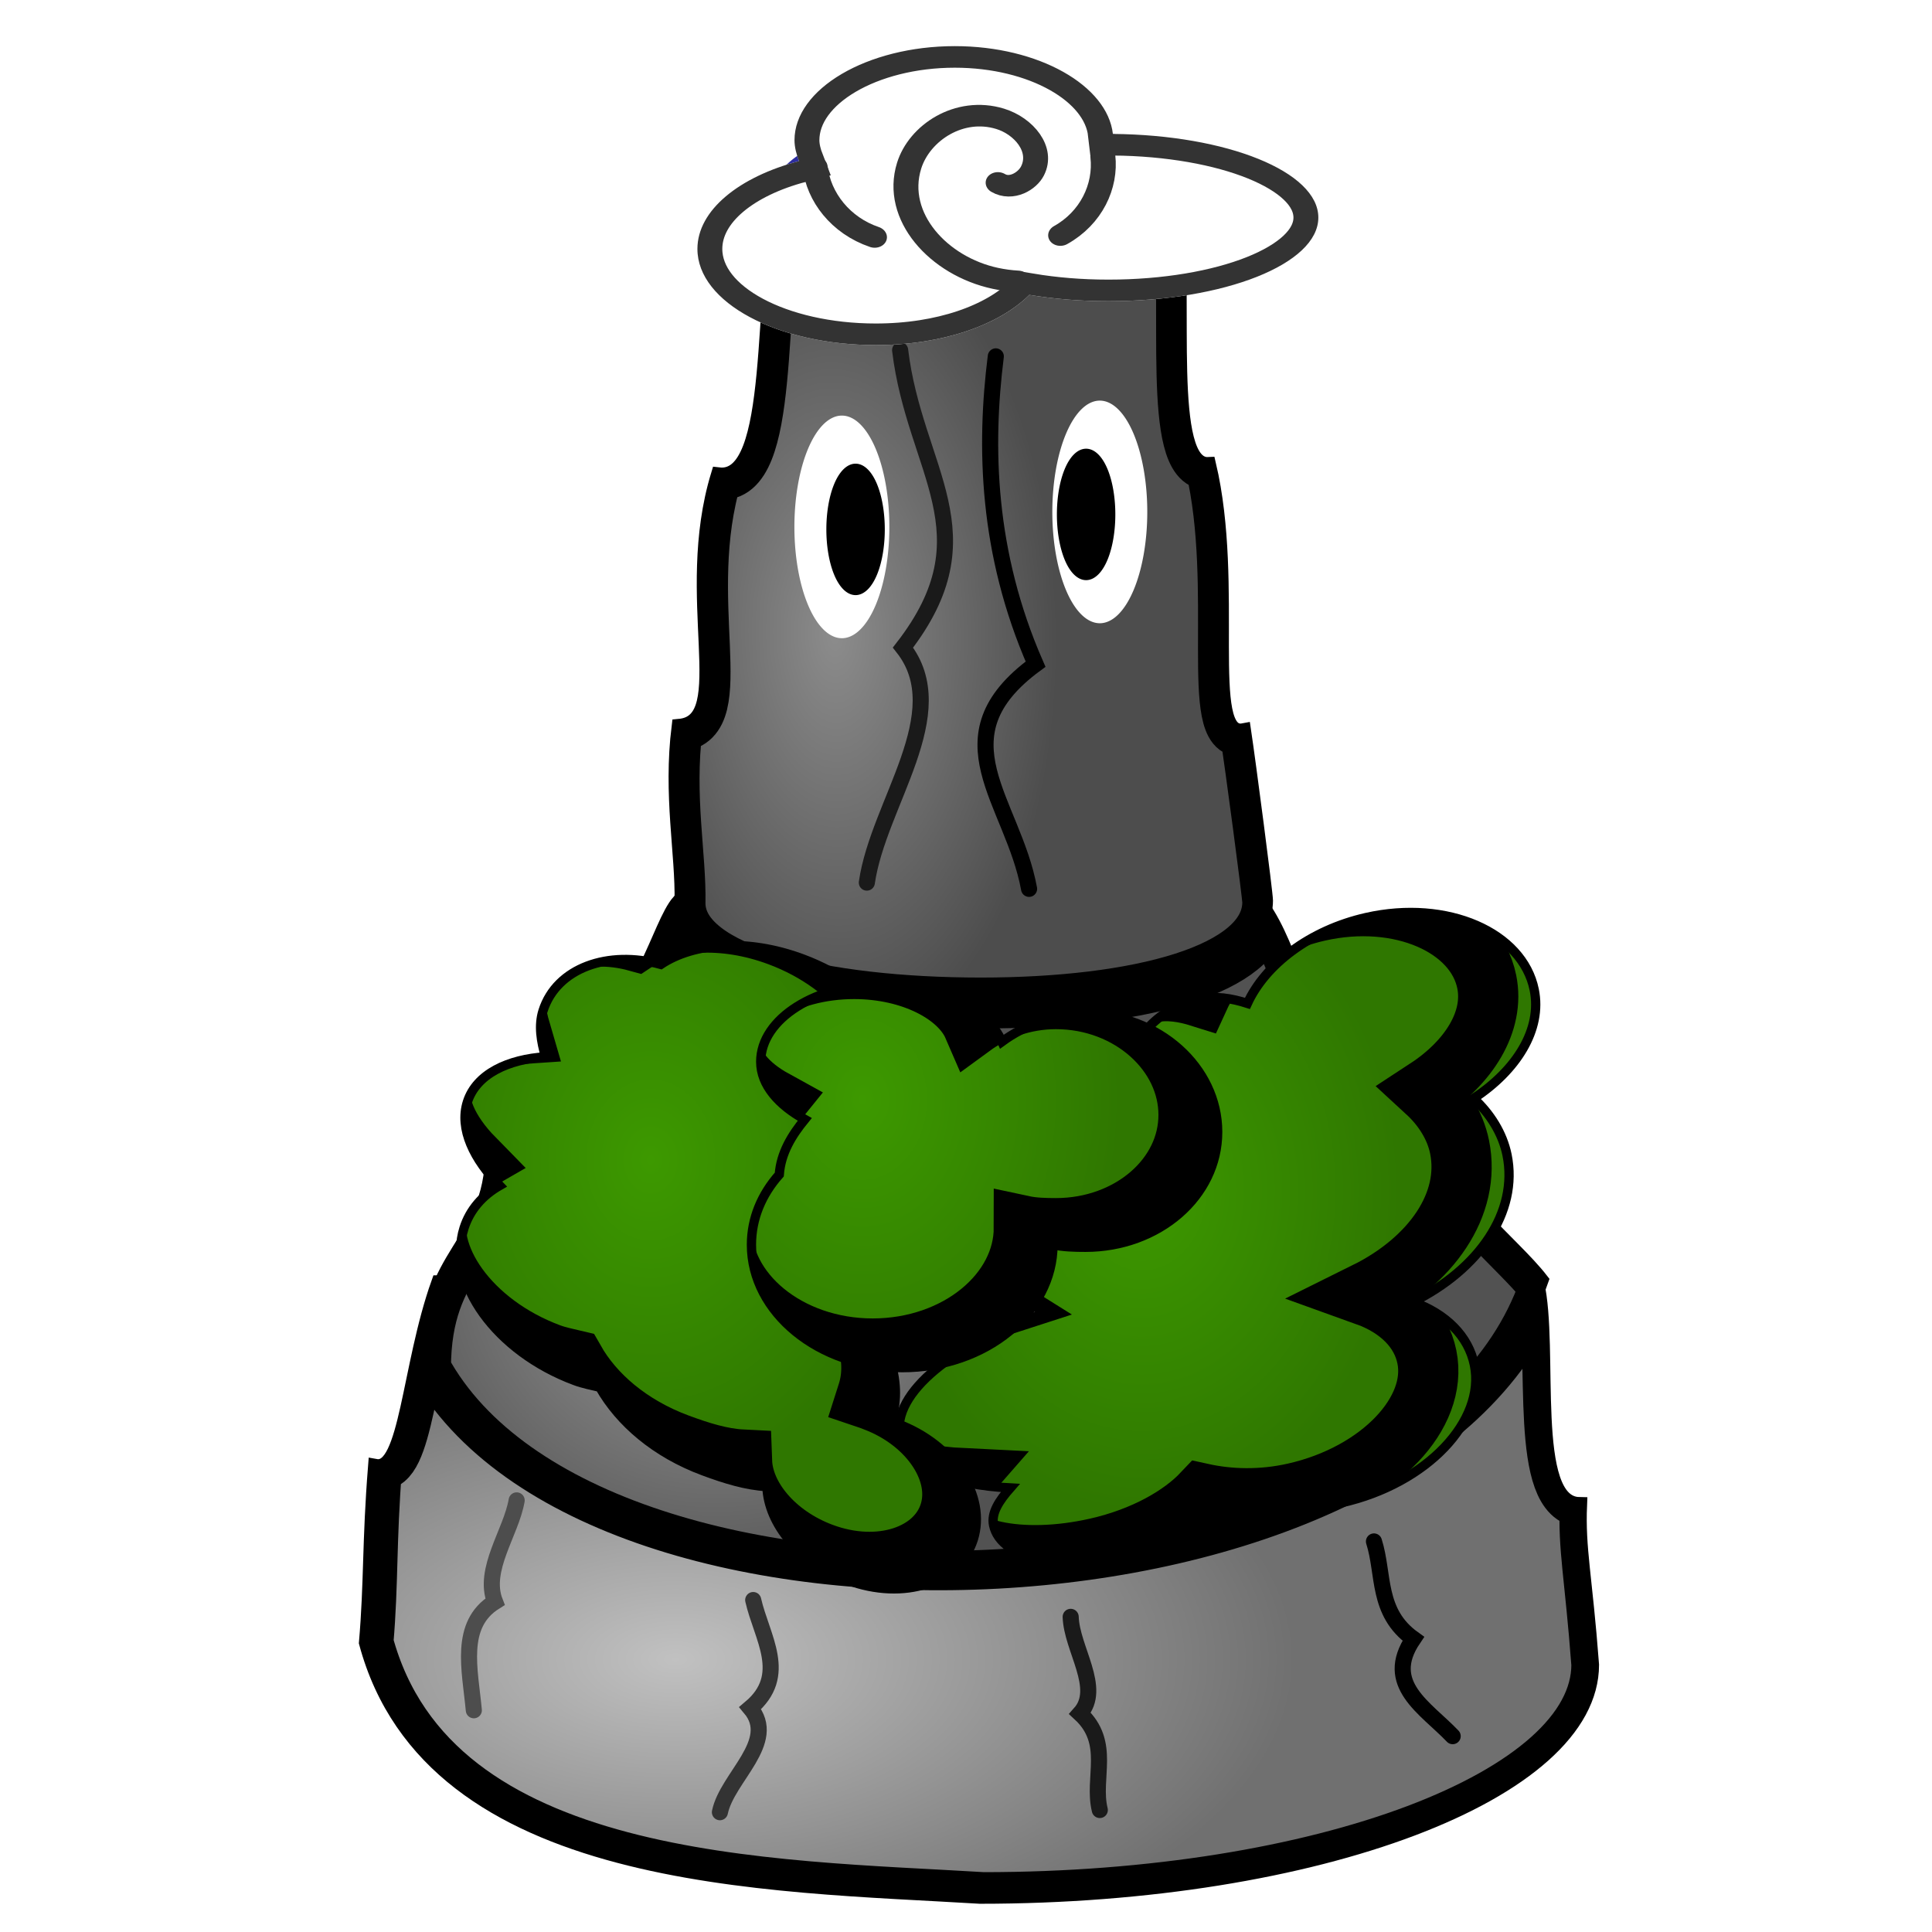 <?xml version="1.0" encoding="UTF-8" standalone="no"?>
<!-- Created with Inkscape (http://www.inkscape.org/) -->
<svg
   xmlns:dc="http://purl.org/dc/elements/1.1/"
   xmlns:cc="http://creativecommons.org/ns#"
   xmlns:rdf="http://www.w3.org/1999/02/22-rdf-syntax-ns#"
   xmlns:svg="http://www.w3.org/2000/svg"
   xmlns="http://www.w3.org/2000/svg"
   xmlns:xlink="http://www.w3.org/1999/xlink"
   xmlns:sodipodi="http://sodipodi.sourceforge.net/DTD/sodipodi-0.dtd"
   xmlns:inkscape="http://www.inkscape.org/namespaces/inkscape"
   width="256"
   height="256"
   id="svg2"
   sodipodi:version="0.32"
   inkscape:version="0.46"
   version="1.0"
   sodipodi:docbase="C:\Dokumente und Einstellungen\Frosty\Eigene Dateien\inkscape\smc"
   sodipodi:docname="mountain.svg"
   inkscape:output_extension="org.inkscape.output.svg.inkscape"
   inkscape:export-filename="C:\Dokumente und Einstellungen\Frosty\Desktop\SMC\Drafts\Game\Frostbringer\overworld\gras\mountain.png"
   inkscape:export-xdpi="90"
   inkscape:export-ydpi="90">
  <defs
     id="defs4">
    <inkscape:perspective
       sodipodi:type="inkscape:persp3d"
       inkscape:vp_x="0 : 32 : 1"
       inkscape:vp_y="0 : 1000 : 0"
       inkscape:vp_z="64 : 32 : 1"
       inkscape:persp3d-origin="32 : 21.333333 : 1"
       id="perspective112" />
    <linearGradient
       id="linearGradient16913">
      <stop
         style="stop-color:#c1c1c1;stop-opacity:1;"
         offset="0"
         id="stop16915" />
      <stop
         style="stop-color:#707070;stop-opacity:1;"
         offset="1"
         id="stop16917" />
    </linearGradient>
    <linearGradient
       id="linearGradient16905">
      <stop
         style="stop-color:#9f9f9f;stop-opacity:1;"
         offset="0"
         id="stop16907" />
      <stop
         style="stop-color:#525252;stop-opacity:1;"
         offset="1"
         id="stop16909" />
    </linearGradient>
    <linearGradient
       id="linearGradient16897">
      <stop
         style="stop-color:#8c8c8c;stop-opacity:1;"
         offset="0"
         id="stop16899" />
      <stop
         style="stop-color:#4d4d4d;stop-opacity:1;"
         offset="1"
         id="stop16901" />
    </linearGradient>
    <linearGradient
       id="linearGradient7101">
      <stop
         id="stop7103"
         offset="0"
         style="stop-color:#3d9900;stop-opacity:1;" />
      <stop
         id="stop7105"
         offset="1"
         style="stop-color:#2f7700;stop-opacity:1;" />
    </linearGradient>
    <linearGradient
       id="linearGradient14556">
      <stop
         style="stop-color:#909090;stop-opacity:1;"
         offset="0"
         id="stop14558" />
      <stop
         style="stop-color:#252525;stop-opacity:1;"
         offset="1"
         id="stop14560" />
    </linearGradient>
    <linearGradient
       id="linearGradient14548">
      <stop
         style="stop-color:#a2a2a2;stop-opacity:1;"
         offset="0"
         id="stop14550" />
      <stop
         style="stop-color:#424242;stop-opacity:1;"
         offset="1"
         id="stop14552" />
    </linearGradient>
    <linearGradient
       id="linearGradient13563">
      <stop
         style="stop-color:#585858;stop-opacity:1;"
         offset="0"
         id="stop13565" />
      <stop
         style="stop-color:#181818;stop-opacity:1;"
         offset="1"
         id="stop13567" />
    </linearGradient>
    <filter
       inkscape:collect="always"
       x="-0.17"
       width="1.341"
       y="-0.211"
       height="1.422"
       id="filter10504">
      <feGaussianBlur
         inkscape:collect="always"
         stdDeviation="0.552"
         id="feGaussianBlur10506" />
    </filter>
    <clipPath
       clipPathUnits="userSpaceOnUse"
       id="clipPath10508">
      <path
         style="opacity:1;fill:#008000;fill-opacity:1;fill-rule:evenodd;stroke:#000000;stroke-width:0.25;stroke-linecap:butt;stroke-linejoin:miter;marker:none;marker-start:none;marker-mid:none;marker-end:none;stroke-miterlimit:4;stroke-dasharray:none;stroke-dashoffset:3.2;stroke-opacity:1;visibility:visible;display:inline;overflow:visible;enable-background:accumulate"
         d="M 4.847,7.565 C 3.937,7.565 3.19,7.998 3.19,8.534 C 3.19,8.826 3.436,9.075 3.784,9.252 C 3.611,9.449 3.462,9.669 3.44,9.94 C 3.203,10.188 3.065,10.487 3.065,10.815 C 3.065,11.654 3.973,12.346 5.097,12.346 C 6.221,12.346 7.128,11.654 7.128,10.815 C 7.264,10.842 7.419,10.846 7.565,10.846 C 8.547,10.846 9.347,10.212 9.347,9.409 C 9.347,8.606 8.547,7.94 7.565,7.94 C 7.136,7.94 6.748,8.076 6.44,8.284 C 6.248,7.873 5.605,7.565 4.847,7.565 z"
         id="path10510" />
    </clipPath>
    <filter
       inkscape:collect="always"
       x="-0.131"
       width="1.262"
       y="-0.148"
       height="1.295"
       id="filter11557">
      <feGaussianBlur
         inkscape:collect="always"
         stdDeviation="0.531"
         id="feGaussianBlur11559" />
    </filter>
    <clipPath
       clipPathUnits="userSpaceOnUse"
       id="clipPath11561">
      <path
         style="opacity:1;fill:#008000;fill-opacity:1;fill-rule:evenodd;stroke:#000000;stroke-width:0.25;stroke-linecap:butt;stroke-linejoin:miter;marker:none;marker-start:none;marker-mid:none;marker-end:none;stroke-miterlimit:4;stroke-dasharray:none;stroke-dashoffset:3.2;stroke-opacity:1;visibility:visible;display:inline;overflow:visible;enable-background:accumulate"
         d="M 0.548,19.646 C -0.236,19.646 -0.904,19.931 -1.233,20.333 C -1.962,20.392 -2.546,20.829 -2.546,21.396 C -2.546,21.59 -2.445,21.768 -2.327,21.927 C -2.79,22.118 -3.14,22.43 -3.14,22.802 C -3.14,23.157 -2.819,23.452 -2.39,23.646 C -2.57,23.838 -2.671,24.061 -2.671,24.302 C -2.671,25.016 -1.764,25.614 -0.64,25.614 C -0.521,25.614 -0.409,25.596 -0.296,25.583 C 0.101,25.91 0.683,26.114 1.36,26.114 C 1.67,26.114 1.969,26.099 2.235,26.021 C 2.405,26.458 2.972,26.771 3.642,26.771 C 4.444,26.771 5.079,26.31 5.079,25.739 C 5.079,25.168 4.444,24.708 3.642,24.708 C 3.609,24.708 3.58,24.707 3.548,24.708 C 3.548,24.698 3.548,24.687 3.548,24.677 C 3.548,24.175 3.155,23.72 2.579,23.458 C 2.894,23.185 3.079,22.819 3.079,22.427 C 3.079,21.978 2.823,21.585 2.423,21.302 C 2.499,21.172 2.548,21.042 2.548,20.896 C 2.548,20.218 1.654,19.646 0.548,19.646 z"
         id="path11563" />
    </clipPath>
    <filter
       inkscape:collect="always"
       x="-0.134"
       width="1.268"
       y="-0.167"
       height="1.334"
       id="filter12570">
      <feGaussianBlur
         inkscape:collect="always"
         stdDeviation="0.604"
         id="feGaussianBlur12572" />
    </filter>
    <clipPath
       clipPathUnits="userSpaceOnUse"
       id="clipPath12574">
      <path
         style="opacity:1;fill:#008000;fill-opacity:1;fill-rule:evenodd;stroke:#000000;stroke-width:0.25;stroke-linecap:butt;stroke-linejoin:miter;marker:none;marker-start:none;marker-mid:none;marker-end:none;stroke-miterlimit:4;stroke-dasharray:none;stroke-dashoffset:3.2;stroke-opacity:1;visibility:visible;display:inline;overflow:visible;enable-background:accumulate"
         d="M 36.627,27.501 C 35.868,27.501 35.206,27.797 34.877,28.22 C 34.693,28.118 34.482,28.032 34.252,28.032 C 33.743,28.032 33.313,28.314 33.127,28.72 C 32.994,28.69 32.863,28.657 32.721,28.657 C 31.757,28.657 30.971,29.39 30.971,30.282 C 30.971,30.729 31.155,31.146 31.471,31.439 C 30.234,31.544 29.283,31.986 29.283,32.532 C 29.283,32.935 29.805,33.269 30.564,33.47 C 30.388,33.594 30.252,33.72 30.252,33.876 C 30.252,34.322 31.079,34.689 32.096,34.689 C 32.731,34.689 33.264,34.529 33.596,34.314 C 33.933,34.464 34.338,34.564 34.783,34.564 C 35.925,34.564 36.846,33.965 36.846,33.251 C 36.846,32.884 36.615,32.549 36.221,32.314 C 37.151,32.098 37.814,31.513 37.814,30.782 C 37.814,30.505 37.704,30.231 37.533,30.001 C 38.155,29.778 38.596,29.352 38.596,28.845 C 38.596,28.113 37.715,27.501 36.627,27.501 z"
         id="path12576" />
    </clipPath>
    <clipPath
       clipPathUnits="userSpaceOnUse"
       id="clipPath4290">
      <path
         style="opacity:1;fill:#008000;fill-opacity:1;fill-rule:evenodd;stroke:#000000;stroke-width:0.25;stroke-linecap:butt;stroke-linejoin:miter;marker:none;marker-start:none;marker-mid:none;marker-end:none;stroke-miterlimit:4;stroke-dasharray:none;stroke-dashoffset:3.2;stroke-opacity:1;visibility:visible;display:inline;overflow:visible;enable-background:accumulate"
         d="M 1.27,11.535 C 0.056,11.535 -0.949,12.174 -0.949,12.942 C -0.949,13.047 -0.922,13.155 -0.887,13.254 C -1.714,13.488 -2.293,13.988 -2.293,14.567 C -2.293,15.369 -1.18,16.004 0.176,16.004 C 1.103,16.004 1.883,15.703 2.301,15.254 C 2.641,15.314 3.005,15.348 3.395,15.348 C 5,15.348 6.301,14.794 6.301,14.098 C 6.301,13.411 5.034,12.862 3.457,12.848 C 3.381,12.124 2.433,11.535 1.27,11.535 z"
         id="path4292" />
    </clipPath>
    <filter
       inkscape:collect="always"
       id="filter9094">
      <feGaussianBlur
         inkscape:collect="always"
         stdDeviation="0.781"
         id="feGaussianBlur9096" />
    </filter>
    <clipPath
       clipPathUnits="userSpaceOnUse"
       id="clipPath9098">
      <path
         style="opacity:1;fill:#999999;fill-opacity:1;fill-rule:evenodd;stroke:#2f2f2f;stroke-width:0.5;stroke-linecap:butt;stroke-linejoin:miter;marker:none;marker-start:none;marker-mid:none;marker-end:none;stroke-miterlimit:4;stroke-dasharray:none;stroke-dashoffset:3.2;stroke-opacity:1;visibility:visible;display:inline;overflow:visible;enable-background:accumulate"
         d="M 9.781,75.24 C 8.819,77.93 8.773,81.394 7.75,81.209 C 7.555,83.649 7.635,84.956 7.468,86.896 C 9.573,94.724 20.482,94.666 27.312,95.084 C 38.237,95.084 47.093,91.74 47.093,87.615 C 46.875,84.724 46.657,83.87 46.718,82.427 C 45.067,82.399 45.749,77.671 45.343,75.459 C 41.045,86.505 14.693,87.5 9.406,77.802 C 9.407,76.661 9.616,75.885 9.906,75.24 L 9.781,75.24 z"
         id="path9100" />
    </clipPath>
    <filter
       inkscape:collect="always"
       id="filter12024">
      <feGaussianBlur
         inkscape:collect="always"
         stdDeviation="0.6"
         id="feGaussianBlur12026" />
    </filter>
    <clipPath
       clipPathUnits="userSpaceOnUse"
       id="clipPath12028">
      <path
         style="opacity:1;fill:#4d4d4d;fill-opacity:1;fill-rule:evenodd;stroke:#000000;stroke-width:0.5;stroke-linecap:butt;stroke-linejoin:miter;marker:none;marker-start:none;marker-mid:none;marker-end:none;stroke-miterlimit:4;stroke-dasharray:none;stroke-dashoffset:3.2;stroke-opacity:1;visibility:visible;display:inline;overflow:visible;enable-background:accumulate"
         d="M 10.598,77.844 C 9.981,81.281 10.497,87.007 8.629,86.781 C 7.423,90.742 9.204,94.77 7.348,94.938 C 7.07,97.163 7.474,99.038 7.442,100.594 C 7.442,102.694 12.007,103.75 17.098,103.75 C 22.189,103.75 26.317,102.663 26.317,100.562 C 26.317,100.326 25.746,96.08 25.598,95.094 C 24.268,95.345 25.397,90.382 24.473,86.469 C 23.05,86.538 23.767,81.097 23.41,78.406 L 23.254,78.406 C 22.469,79.371 19.994,80.062 17.067,80.062 C 13.601,80.062 10.744,79.081 10.598,77.844 z"
         id="path12030" />
    </clipPath>
    <filter
       inkscape:collect="always"
       id="filter13977">
      <feGaussianBlur
         inkscape:collect="always"
         stdDeviation="0.757"
         id="feGaussianBlur13979" />
    </filter>
    <clipPath
       clipPathUnits="userSpaceOnUse"
       id="clipPath15924">
      <path
         style="opacity:1;fill:none;fill-opacity:1;fill-rule:evenodd;stroke:#3c3c3c;stroke-width:0.5;stroke-linecap:butt;stroke-linejoin:miter;marker:none;marker-start:none;marker-mid:none;marker-end:none;stroke-miterlimit:4;stroke-dasharray:none;stroke-dashoffset:3.2;stroke-opacity:1;visibility:visible;display:inline;overflow:visible;enable-background:accumulate"
         d="M 15.438,82.214 C 14.787,82.939 14.185,85.901 12.656,85.995 C 12.55,87.836 10.417,90.227 9.406,90.339 C 9.345,93.375 7.252,93.498 7.25,97.089 C 12.583,106.87 39.366,105.782 43.313,94.464 C 42.388,93.271 40.246,91.7 40.032,90.089 C 38.815,90.086 36.774,87.48 36.657,86.12 C 35.62,86.188 35.33,83.941 34.375,82.495 C 33.977,84.385 30.045,85.339 25.219,85.339 C 20.128,85.339 15.531,84.315 15.531,82.214 L 15.438,82.214 z"
         id="path15926" />
    </clipPath>
    <radialGradient
       inkscape:collect="always"
       xlink:href="#linearGradient16897"
       id="radialGradient16903"
       cx="26.92"
       cy="21.692"
       fx="26.92"
       fy="21.692"
       r="9.781"
       gradientTransform="matrix(3.012,-5.4116336e-2,0.1,5.586,27.388,-35.684)"
       gradientUnits="userSpaceOnUse" />
    <radialGradient
       inkscape:collect="always"
       xlink:href="#linearGradient16905"
       id="radialGradient16911"
       cx="23.071"
       cy="43.191"
       fx="23.071"
       fy="43.191"
       r="18.282"
       gradientTransform="matrix(2.675,-2.8953114e-2,2.6704758e-2,2.467,32.007,61.926)"
       gradientUnits="userSpaceOnUse" />
    <radialGradient
       inkscape:collect="always"
       xlink:href="#linearGradient16913"
       id="radialGradient16919"
       cx="21.755"
       cy="57.58"
       fx="21.755"
       fy="57.58"
       r="20.069"
       gradientTransform="matrix(4.094,0,0,2.141,0.429,96.589)"
       gradientUnits="userSpaceOnUse" />
    <filter
       inkscape:collect="always"
       x="-0.605"
       width="2.21"
       y="-0.472"
       height="1.944"
       id="filter18895">
      <feGaussianBlur
         inkscape:collect="always"
         stdDeviation="1.586"
         id="feGaussianBlur18897" />
    </filter>
    <filter
       inkscape:collect="always"
       x="-0.749"
       width="2.498"
       y="-0.431"
       height="1.863"
       id="filter18899">
      <feGaussianBlur
         inkscape:collect="always"
         stdDeviation="1.586"
         id="feGaussianBlur18901" />
    </filter>
    <filter
       inkscape:collect="always"
       x="-0.332"
       width="1.664"
       y="-0.234"
       height="1.468"
       id="filter18903">
      <feGaussianBlur
         inkscape:collect="always"
         stdDeviation="1.277"
         id="feGaussianBlur18905" />
    </filter>
    <filter
       inkscape:collect="always"
       x="-0.076"
       width="1.153"
       y="-0.129"
       height="1.258"
       id="filter18907">
      <feGaussianBlur
         inkscape:collect="always"
         stdDeviation="0.597"
         id="feGaussianBlur18909" />
    </filter>
    <clipPath
       clipPathUnits="userSpaceOnUse"
       id="clipPath21818">
      <path
         style="opacity:1;fill:none;fill-opacity:1;fill-rule:evenodd;stroke:#0000ff;stroke-width:0.25;stroke-linecap:butt;stroke-linejoin:miter;marker:none;marker-start:none;marker-mid:none;marker-end:none;stroke-miterlimit:4;stroke-dasharray:none;stroke-dashoffset:3.2;stroke-opacity:1;visibility:visible;display:inline;overflow:visible;enable-background:accumulate"
         d="M 11.294,-0.27 C 5.682,2.872 2.751,8.712 4.817,12.598 C 5.101,13.132 5.518,13.61 5.947,14.019 C 2.75,17.347 1.417,21.376 2.976,24.308 C 5.137,28.375 11.993,28.707 18.266,25.196 C 22.554,22.795 25.352,19.253 26.077,15.894 C 27.812,15.32 29.585,14.547 31.389,13.537 C 38.817,9.378 43.341,3.204 41.467,-0.32 C 39.619,-3.798 32.28,-3.297 24.947,0.713 C 22.646,-2.753 16.676,-3.283 11.294,-0.27 z"
         id="path21820" />
    </clipPath>
    <clipPath
       clipPathUnits="userSpaceOnUse"
       id="clipPath21822">
      <path
         style="opacity:1;fill:none;fill-opacity:1;fill-rule:evenodd;stroke:#0000ff;stroke-width:0.25;stroke-linecap:butt;stroke-linejoin:miter;marker:none;marker-start:none;marker-mid:none;marker-end:none;stroke-miterlimit:4;stroke-dasharray:none;stroke-dashoffset:3.2;stroke-opacity:1;visibility:visible;display:inline;overflow:visible;enable-background:accumulate"
         d="M 9.554,-0.511 C 14.453,-4.725 20.823,-5.392 23.595,-2.001 C 23.977,-1.535 24.258,-0.962 24.472,-0.403 C 28.66,-2.242 32.802,-2.044 34.894,0.514 C 37.796,4.063 35.595,10.733 30.119,15.443 C 26.376,18.663 22.14,20.041 18.827,19.508 C 17.673,20.956 16.324,22.367 14.749,23.722 C 8.264,29.299 1.01,31.366 -1.505,28.291 C -3.986,25.255 -0.852,18.429 5.462,12.888 C 3.157,9.425 4.855,3.53 9.554,-0.511 z"
         id="path21824" />
    </clipPath>
    <clipPath
       clipPathUnits="userSpaceOnUse"
       id="clipPath21826">
      <path
         style="opacity:1;fill:none;fill-opacity:1;fill-rule:evenodd;stroke:#0000ff;stroke-width:0.25;stroke-linecap:butt;stroke-linejoin:miter;marker:none;marker-start:none;marker-mid:none;marker-end:none;stroke-miterlimit:4;stroke-dasharray:none;stroke-dashoffset:3.2;stroke-opacity:1;visibility:visible;display:inline;overflow:visible;enable-background:accumulate"
         d="M 22.884,8.755 C 25.478,13.268 25.117,18.529 22.101,20.355 C 21.686,20.606 21.202,20.762 20.738,20.866 C 21.588,24.501 20.862,27.842 18.586,29.22 C 15.43,31.131 10.555,28.503 7.655,23.46 C 5.672,20.012 5.187,16.396 6.059,13.771 C 5.094,12.651 4.185,11.377 3.351,9.927 C -0.084,3.954 -0.686,-2.201 2.049,-3.858 C 4.749,-5.492 9.616,-2.086 13.045,3.744 C 16.053,2.306 20.395,4.429 22.884,8.755 z"
         id="path21828" />
    </clipPath>
    <clipPath
       clipPathUnits="userSpaceOnUse"
       id="clipPath21830">
      <path
         style="opacity:1;fill:none;fill-opacity:1;fill-rule:evenodd;stroke:#0000ff;stroke-width:0.25;stroke-linecap:butt;stroke-linejoin:miter;marker:none;marker-start:none;marker-mid:none;marker-end:none;stroke-miterlimit:4;stroke-dasharray:none;stroke-dashoffset:3.2;stroke-opacity:1;visibility:visible;display:inline;overflow:visible;enable-background:accumulate"
         d="M 14.906,93.659 C 12.469,93.659 10.449,95.031 10.449,96.677 C 10.449,96.904 10.504,97.136 10.575,97.348 C 8.913,97.851 7.75,98.923 7.75,100.165 C 7.75,101.888 9.985,103.25 12.709,103.25 C 14.571,103.25 16.138,102.604 16.978,101.64 C 17.661,101.77 18.392,101.842 19.175,101.842 C 22.401,101.842 25.013,100.652 25.013,99.159 C 25.013,97.685 22.468,96.507 19.301,96.476 C 19.147,94.924 17.243,93.659 14.906,93.659 z"
         id="path21832" />
    </clipPath>
    <radialGradient
       inkscape:collect="always"
       xlink:href="#linearGradient7101"
       id="radialGradient2268"
       gradientUnits="userSpaceOnUse"
       gradientTransform="matrix(1,0,0,1.154,36.978,-5.979)"
       cx="-16.926"
       cy="39.455"
       fx="-16.926"
       fy="39.455"
       r="8.347" />
    <radialGradient
       inkscape:collect="always"
       xlink:href="#linearGradient7101"
       id="radialGradient3250"
       gradientUnits="userSpaceOnUse"
       gradientTransform="matrix(1,0,0,1.154,36.978,-5.979)"
       cx="-1.023"
       cy="40.239"
       fx="-1.023"
       fy="40.239"
       r="8.347" />
    <radialGradient
       inkscape:collect="always"
       xlink:href="#linearGradient7101"
       id="radialGradient3252"
       gradientUnits="userSpaceOnUse"
       gradientTransform="matrix(1,0,0,1.154,36.978,-5.979)"
       cx="-10.074"
       cy="37.886"
       fx="-10.074"
       fy="37.886"
       r="8.347" />
    <radialGradient
       inkscape:collect="always"
       xlink:href="#linearGradient7101"
       id="radialGradient3240"
       gradientUnits="userSpaceOnUse"
       gradientTransform="matrix(1,0,0,1.247,81.28,-20.312)"
       cx="-10.074"
       cy="37.886"
       fx="-10.074"
       fy="37.886"
       r="8.347" />
    <radialGradient
       inkscape:collect="always"
       xlink:href="#linearGradient7101"
       id="radialGradient3244"
       gradientUnits="userSpaceOnUse"
       gradientTransform="matrix(1,0,0,1.247,81.28,-20.312)"
       cx="-16.926"
       cy="39.455"
       fx="-16.926"
       fy="39.455"
       r="8.347" />
    <radialGradient
       inkscape:collect="always"
       xlink:href="#linearGradient7101"
       id="radialGradient3248"
       gradientUnits="userSpaceOnUse"
       gradientTransform="matrix(1,0,0,1.247,81.28,-20.312)"
       cx="-1.023"
       cy="40.239"
       fx="-1.023"
       fy="40.239"
       r="8.347" />
    <radialGradient
       inkscape:collect="always"
       xlink:href="#linearGradient7101"
       id="radialGradient6165"
       gradientUnits="userSpaceOnUse"
       gradientTransform="matrix(1,0,0,1.247,81.28,-20.312)"
       cx="-1.023"
       cy="40.239"
       fx="-1.023"
       fy="40.239"
       r="8.347" />
    <radialGradient
       inkscape:collect="always"
       xlink:href="#linearGradient7101"
       id="radialGradient6167"
       gradientUnits="userSpaceOnUse"
       gradientTransform="matrix(1,0,0,1.247,81.28,-20.312)"
       cx="-16.926"
       cy="39.455"
       fx="-16.926"
       fy="39.455"
       r="8.347" />
    <radialGradient
       inkscape:collect="always"
       xlink:href="#linearGradient7101"
       id="radialGradient6169"
       gradientUnits="userSpaceOnUse"
       gradientTransform="matrix(1,0,0,1.247,81.28,-20.312)"
       cx="-10.074"
       cy="37.886"
       fx="-10.074"
       fy="37.886"
       r="8.347" />
  </defs>
  <sodipodi:namedview
     id="base"
     pagecolor="#ffffff"
     bordercolor="#666666"
     borderopacity="1.0"
     inkscape:pageopacity="0.0"
     inkscape:pageshadow="2"
     inkscape:zoom="4"
     inkscape:cx="95.106446"
     inkscape:cy="17.027721"
     inkscape:document-units="px"
     inkscape:current-layer="layer1"
     width="64px"
     height="64px"
     inkscape:window-width="1024"
     inkscape:window-height="696"
     inkscape:window-x="-4"
     inkscape:window-y="-4"
     showguides="true"
     inkscape:guide-bbox="true"
     guidetolerance="4"
     showgrid="false" />
  <g
     inkscape:label="Ebene 1"
     inkscape:groupmode="layer"
     id="layer1">
    <path
       style="opacity:1;fill:url(#radialGradient16919);fill-opacity:1;fill-rule:evenodd;stroke:#000000;stroke-width:2.047;stroke-linecap:butt;stroke-linejoin:miter;marker:none;marker-start:none;marker-mid:none;marker-end:none;stroke-miterlimit:4;stroke-dasharray:none;stroke-dashoffset:3.2;stroke-opacity:1;visibility:visible;display:inline;overflow:visible;enable-background:accumulate"
       d="M 130.634,167.343 C 118.906,167.343 107.66,168.313 97.594,170.008 L 58.154,170.008 C 54.218,181.02 53.976,195.104 49.787,194.346 C 48.992,204.335 49.269,209.719 48.585,217.661 C 57.202,249.709 101.893,249.527 129.855,251.235 C 174.583,251.235 210.858,237.479 210.858,220.592 C 209.965,208.757 209.02,205.298 209.27,199.394 C 202.306,199.274 205.596,178.666 203.588,170.008 L 163.408,170.008 C 153.348,168.315 142.353,167.343 130.634,167.343 z"
       id="path2160"
       sodipodi:nodetypes="ccccccccccc" />
    <path
       style="opacity:1;fill:url(#radialGradient16911);fill-opacity:1;fill-rule:evenodd;stroke:#000000;stroke-width:2.047;stroke-linecap:butt;stroke-linejoin:miter;marker:none;marker-start:none;marker-mid:none;marker-end:none;stroke-miterlimit:4;stroke-dasharray:none;stroke-dashoffset:3.2;stroke-opacity:1;visibility:visible;display:inline;overflow:visible;enable-background:accumulate"
       d="M 90.014,119.506 C 87.351,122.472 84.904,134.603 78.648,134.991 C 78.214,142.525 69.471,152.343 65.332,152.801 C 65.083,165.229 56.532,165.731 56.523,180.432 C 78.355,220.476 188.008,215.981 204.165,169.646 C 200.379,164.762 191.564,158.317 190.688,151.724 C 185.707,151.709 177.286,141.05 176.804,135.484 C 172.418,135.772 171.397,125.909 167.154,120.039 L 90.014,119.506 z"
       id="path3134"
       sodipodi:nodetypes="ccccccccc" />
    <path
       style="opacity:1;fill:url(#radialGradient16903);fill-opacity:1;fill-rule:evenodd;stroke:#000000;stroke-width:2.047;stroke-linecap:butt;stroke-linejoin:miter;marker:none;marker-start:none;marker-mid:none;marker-end:none;stroke-miterlimit:4;stroke-dasharray:none;stroke-dashoffset:3.2;stroke-opacity:1;visibility:visible;display:inline;overflow:visible;enable-background:accumulate"
       d="M 155.732,28.54 L 103.578,25.11 C 100.725,39.011 103.064,63.902 95.213,62.955 C 90.274,79.169 97.612,95.593 90.014,96.278 C 88.878,105.388 90.537,113.1 90.403,119.471 C 90.403,128.071 109.149,132.346 129.993,132.346 C 150.836,132.346 167.653,127.933 167.653,119.333 C 167.653,118.366 165.361,100.899 164.756,96.862 C 159.312,97.89 163.897,77.608 160.116,61.588 C 154.291,61.871 157.194,39.556 155.732,28.54 z"
       id="path3140"
       sodipodi:nodetypes="cccccssccc" />
    <path
       sodipodi:type="arc"
       style="opacity:1;fill:#333333;fill-opacity:1;fill-rule:evenodd;stroke:#2d2d9f;stroke-width:0.785;stroke-linecap:butt;stroke-linejoin:miter;marker:none;marker-start:none;marker-mid:none;marker-end:none;stroke-miterlimit:4;stroke-dasharray:none;stroke-dashoffset:3.2;stroke-opacity:1;visibility:visible;display:inline;overflow:visible;enable-background:accumulate"
       id="path3138"
       sodipodi:cx="16.549496"
       sodipodi:cy="27.248486"
       sodipodi:rx="9.5030308"
       sodipodi:ry="3.5878787"
       d="M 26.053,27.248 A 9.503,3.588 0 1 1 7.046,27.248 A 9.503,3.588 0 1 1 26.053,27.248 z"
       transform="matrix(2.777,0,0,2.654,83.793,-46.458)" />
    <path
       style="fill:none;fill-rule:evenodd;stroke:#333333;stroke-width:2.132;stroke-linecap:round;stroke-linejoin:miter;stroke-miterlimit:4;stroke-dasharray:none;stroke-opacity:1"
       d="M 99.803,212.014 C 100.925,216.964 104.606,221.965 99.413,226.329 C 103.173,230.799 96.345,235.502 95.393,240.126"
       id="path3156"
       sodipodi:nodetypes="ccc" />
    <path
       style="fill:none;fill-rule:evenodd;stroke:#1a1a1a;stroke-width:2.132;stroke-linecap:round;stroke-linejoin:miter;stroke-miterlimit:4;stroke-dasharray:none;stroke-opacity:1"
       d="M 141.871,214.24 C 142.001,218.506 146.098,223.701 143.113,227.039 C 147.366,230.968 144.683,235.571 145.729,239.837"
       id="path3158"
       sodipodi:nodetypes="ccc" />
    <path
       style="fill:none;fill-rule:evenodd;stroke:#000000;stroke-width:2.132;stroke-linecap:round;stroke-linejoin:miter;stroke-miterlimit:4;stroke-dasharray:none;stroke-opacity:1"
       d="M 182.057,204.249 C 183.449,208.635 182.385,213.637 187.272,217.149 C 183.198,223.174 188.905,226.297 192.487,230.05"
       id="path3160"
       sodipodi:nodetypes="ccc" />
    <path
       style="fill:none;fill-rule:evenodd;stroke:#1a1a1a;stroke-width:2.132;stroke-linecap:round;stroke-linejoin:miter;stroke-miterlimit:4;stroke-dasharray:none;stroke-opacity:1"
       d="M 119.271,46.395 C 121.206,62.426 131.392,70.673 119.65,85.808 C 126.493,94.507 116.372,106.433 114.861,116.951"
       id="path4131"
       sodipodi:nodetypes="ccc" />
    <path
       style="fill:none;fill-rule:evenodd;stroke:#000000;stroke-width:2.132;stroke-linecap:round;stroke-linejoin:miter;stroke-miterlimit:4;stroke-dasharray:none;stroke-opacity:1"
       d="M 131.949,47.222 C 130.439,59.205 130.757,73.239 137.218,88.008 C 124.024,97.695 134.237,106.157 136.358,117.777"
       id="path4133"
       sodipodi:nodetypes="ccc" />
    <path
       style="fill:none;fill-rule:evenodd;stroke:#4d4d4d;stroke-width:2.132;stroke-linecap:round;stroke-linejoin:miter;stroke-miterlimit:4;stroke-dasharray:none;stroke-opacity:1"
       d="M 68.46,198.809 C 67.728,203.075 63.913,207.966 65.588,212.239 C 60.739,215.277 62.276,221.207 62.785,226.619"
       id="path3154"
       sodipodi:nodetypes="ccc" />
    <path
       sodipodi:type="arc"
       style="fill:#ffffff;fill-opacity:1;fill-rule:evenodd;stroke:none;stroke-width:0.48;stroke-linecap:butt;stroke-linejoin:miter;marker:none;marker-start:none;marker-mid:none;marker-end:none;stroke-miterlimit:4;stroke-dasharray:none;stroke-dashoffset:3.2;stroke-opacity:1;visibility:visible;display:inline;overflow:visible;enable-background:accumulate"
       id="path3268"
       sodipodi:cx="5.3010101"
       sodipodi:cy="7.0464644"
       sodipodi:rx="1.6161616"
       sodipodi:ry="2.909091"
       d="M 6.917,7.046 A 1.616,2.909 0 1 1 3.685,7.046 A 1.616,2.909 0 1 1 6.917,7.046 z"
       transform="matrix(-3.893,0,0,5.07,166.366,32.11)" />
    <path
       sodipodi:type="arc"
       style="fill:#000000;fill-opacity:1;fill-rule:evenodd;stroke:#000000;stroke-width:0.983;stroke-linecap:butt;stroke-linejoin:miter;marker:none;marker-start:none;marker-mid:none;marker-end:none;stroke-miterlimit:4;stroke-dasharray:none;stroke-dashoffset:3.2;stroke-opacity:1;visibility:visible;display:inline;overflow:visible;enable-background:accumulate"
       id="path3270"
       sodipodi:cx="5.3010101"
       sodipodi:cy="7.0464644"
       sodipodi:rx="1.6161616"
       sodipodi:ry="2.909091"
       d="M 6.917,7.046 A 1.616,2.909 0 1 1 3.685,7.046 A 1.616,2.909 0 1 1 6.917,7.046 z"
       transform="matrix(-1.837,0,0,2.561,153.653,50.119)" />
    <path
       sodipodi:type="arc"
       style="fill:#ffffff;fill-opacity:1;fill-rule:evenodd;stroke:none;stroke-width:0.48;stroke-linecap:butt;stroke-linejoin:miter;marker:none;marker-start:none;marker-mid:none;marker-end:none;stroke-miterlimit:4;stroke-dasharray:none;stroke-dashoffset:3.2;stroke-opacity:1;visibility:visible;display:inline;overflow:visible;enable-background:accumulate"
       id="path3272"
       sodipodi:cx="5.3010101"
       sodipodi:cy="7.0464644"
       sodipodi:rx="1.6161616"
       sodipodi:ry="2.909091"
       d="M 6.917,7.046 A 1.616,2.909 0 1 1 3.685,7.046 A 1.616,2.909 0 1 1 6.917,7.046 z"
       transform="matrix(3.893,0,0,5.07,90.916,34.094)" />
    <path
       sodipodi:type="arc"
       style="fill:#000000;fill-opacity:1;fill-rule:evenodd;stroke:#000000;stroke-width:0.983;stroke-linecap:butt;stroke-linejoin:miter;marker:none;marker-start:none;marker-mid:none;marker-end:none;stroke-miterlimit:4;stroke-dasharray:none;stroke-dashoffset:3.2;stroke-opacity:1;visibility:visible;display:inline;overflow:visible;enable-background:accumulate"
       id="path3274"
       sodipodi:cx="5.3010101"
       sodipodi:cy="7.0464644"
       sodipodi:rx="1.6161616"
       sodipodi:ry="2.909091"
       d="M 6.917,7.046 A 1.616,2.909 0 1 1 3.685,7.046 A 1.616,2.909 0 1 1 6.917,7.046 z"
       transform="matrix(1.837,0,0,2.561,103.63,52.103)" />
    <path
       style="opacity:1;fill:none;fill-opacity:1;fill-rule:evenodd;stroke:#000000;stroke-width:1.5;stroke-linecap:butt;stroke-linejoin:miter;marker:none;marker-start:none;marker-mid:none;marker-end:none;stroke-miterlimit:4;stroke-dasharray:none;stroke-dashoffset:3.2;stroke-opacity:1;visibility:visible;display:inline;overflow:visible;filter:url(#filter9094);enable-background:accumulate"
       d="M 9.803,75.103 C 8.841,77.793 8.795,81.257 7.772,81.072 C 7.578,83.512 7.657,84.819 7.49,86.759 C 9.595,94.587 20.504,94.529 27.334,94.947 C 38.26,94.947 47.115,91.603 47.115,87.478 C 46.897,84.587 46.679,83.733 46.74,82.29 C 45.089,82.262 45.771,77.534 45.365,75.322 C 41.067,86.368 14.715,87.363 9.428,77.665 C 9.429,76.524 9.638,75.748 9.928,75.103 L 9.803,75.103 z"
       id="path8082"
       clip-path="url(#clipPath9098)"
       transform="matrix(4.094,0,0,4.094,18.395,-137.572)" />
    <path
       style="opacity:1;fill:none;fill-opacity:1;fill-rule:evenodd;stroke:#000000;stroke-width:1.5;stroke-linecap:butt;stroke-linejoin:miter;marker:none;marker-start:none;marker-mid:none;marker-end:none;stroke-miterlimit:4;stroke-dasharray:none;stroke-dashoffset:3.2;stroke-opacity:1;visibility:visible;display:inline;overflow:visible;filter:url(#filter12024);enable-background:accumulate"
       d="M 10.598,77.844 C 9.981,81.281 10.497,87.007 8.629,86.781 C 7.423,90.742 9.204,94.77 7.348,94.938 C 7.07,97.163 7.474,99.038 7.442,100.594 C 7.442,102.694 12.007,103.75 17.098,103.75 C 22.189,103.75 26.317,102.663 26.317,100.562 C 26.317,100.326 25.746,96.08 25.598,95.094 C 24.268,95.345 25.397,90.382 24.473,86.469 C 23.05,86.538 23.767,81.097 23.41,78.406 L 23.254,78.406 C 22.469,79.371 19.994,80.062 17.067,80.062 C 13.601,80.063 10.744,79.081 10.598,77.844 z"
       id="path11053"
       clip-path="url(#clipPath12028)"
       transform="matrix(4.094,0,0,4.094,59.94,-292.151)" />
    <path
       style="opacity:1;fill:none;fill-opacity:1;fill-rule:evenodd;stroke:#000000;stroke-width:1.5;stroke-linecap:butt;stroke-linejoin:miter;marker:none;marker-start:none;marker-mid:none;marker-end:none;stroke-miterlimit:4;stroke-dasharray:none;stroke-dashoffset:3.2;stroke-opacity:1;visibility:visible;display:inline;overflow:visible;filter:url(#filter13977);enable-background:accumulate"
       d="M 15.438,82.214 C 14.787,82.939 14.185,85.901 12.656,85.995 C 12.55,87.836 10.417,90.227 9.406,90.339 C 9.345,93.375 7.252,93.498 7.25,97.089 C 12.583,106.87 39.366,105.782 43.313,94.464 C 42.388,93.271 40.246,91.7 40.032,90.089 C 38.815,90.086 36.774,87.48 36.657,86.12 C 35.62,86.188 35.33,83.941 34.375,82.495 C 33.977,84.385 30.045,85.339 25.219,85.339 C 20.128,85.339 15.531,84.315 15.531,82.214 L 15.438,82.214 z"
       id="path13006"
       clip-path="url(#clipPath15924)"
       transform="matrix(4.094,0,0,4.094,27.003,-216.172)" />
    <g
       id="g6157"
       transform="matrix(4.094,0,0,4.094,-177.242,35.415)">
      <path
         id="path4147"
         d="M 87.512,21.045 C 85.682,21.459 84.242,22.571 83.667,23.825 C 83.171,23.667 82.619,23.564 82.064,23.689 C 80.839,23.966 79.949,24.916 79.71,26.048 C 79.374,26.045 79.042,26.033 78.698,26.111 C 76.377,26.636 74.861,28.926 75.323,31.192 C 75.553,32.325 76.213,33.285 77.125,33.856 C 74.202,34.798 72.138,36.438 72.421,37.826 C 72.629,38.847 74.06,39.412 75.992,39.508 C 75.633,39.918 75.369,40.312 75.45,40.71 C 75.68,41.843 77.862,42.322 80.312,41.768 C 81.843,41.421 83.045,40.724 83.732,39.998 C 84.623,40.194 85.649,40.228 86.722,39.985 C 89.474,39.363 91.382,37.34 91.013,35.528 C 90.823,34.595 90.094,33.871 89.022,33.488 C 91.151,32.433 92.448,30.586 92.07,28.731 C 91.926,28.026 91.519,27.389 90.988,26.9 C 92.371,25.995 93.212,24.671 92.95,23.385 C 92.572,21.527 90.134,20.452 87.512,21.045 z"
         style="fill:url(#radialGradient6165);fill-opacity:1;fill-rule:evenodd;stroke:#000000;stroke-width:0.3;stroke-linecap:butt;stroke-linejoin:miter;marker:none;marker-start:none;marker-mid:none;marker-end:none;stroke-miterlimit:4;stroke-dasharray:none;stroke-dashoffset:3.2;stroke-opacity:1;visibility:visible;display:inline;overflow:visible;enable-background:accumulate" />
      <path
         transform="matrix(2.409,-0.545,0.517,2.539,-14.942,-28.737)"
         clip-path="url(#clipPath12574)"
         id="path11567"
         d="M 36.045,27.243 C 35.286,27.243 34.624,27.538 34.295,27.961 C 34.111,27.86 33.9,27.774 33.67,27.774 C 33.162,27.774 32.732,28.055 32.545,28.461 C 32.412,28.431 32.281,28.399 32.139,28.399 C 31.175,28.399 30.389,29.132 30.389,30.024 C 30.389,30.47 30.573,30.888 30.889,31.18 C 29.653,31.286 28.701,31.728 28.701,32.274 C 28.701,32.676 29.223,33.011 29.983,33.211 C 29.807,33.335 29.67,33.461 29.67,33.618 C 29.67,34.064 30.497,34.43 31.514,34.43 C 32.149,34.43 32.683,34.27 33.014,34.055 C 33.352,34.205 33.756,34.305 34.201,34.305 C 35.343,34.305 36.264,33.706 36.264,32.993 C 36.264,32.625 36.033,32.291 35.639,32.055 C 36.569,31.839 37.233,31.255 37.233,30.524 C 37.233,30.247 37.122,29.972 36.951,29.743 C 37.573,29.52 38.014,29.093 38.014,28.586 C 38.014,27.855 37.133,27.243 36.045,27.243 z"
         style="fill:none;fill-opacity:1;fill-rule:evenodd;stroke:#000000;stroke-width:0.791;stroke-linecap:butt;stroke-linejoin:miter;marker:none;marker-start:none;marker-mid:none;marker-end:none;stroke-miterlimit:4;stroke-dasharray:none;stroke-dashoffset:3.2;stroke-opacity:1;visibility:visible;display:inline;overflow:visible;filter:url(#filter12570);enable-background:accumulate" />
      <path
         id="path4135"
         d="M 69.265,22.381 C 67.484,21.719 65.743,21.855 64.681,22.564 C 62.978,22.094 61.311,22.673 60.868,24.064 C 60.716,24.543 60.806,25.064 60.95,25.554 C 59.749,25.631 58.711,26.103 58.42,27.016 C 58.142,27.889 58.64,28.883 59.464,29.722 C 58.904,30.043 58.5,30.506 58.312,31.096 C 57.754,32.849 59.347,35.086 61.901,36.036 C 62.171,36.137 62.439,36.185 62.706,36.25 C 63.353,37.389 64.515,38.382 66.053,38.955 C 66.756,39.216 67.448,39.432 68.114,39.464 C 68.157,40.682 69.203,41.929 70.723,42.494 C 72.547,43.173 74.348,42.579 74.794,41.176 C 75.241,39.774 74.159,38.107 72.335,37.429 C 72.26,37.401 72.197,37.373 72.122,37.35 C 72.131,37.324 72.138,37.299 72.146,37.273 C 72.539,36.04 72.003,34.59 70.899,33.461 C 71.829,33.056 72.534,32.314 72.841,31.351 C 73.191,30.249 72.917,29.067 72.229,28.033 C 72.504,27.779 72.717,27.5 72.831,27.141 C 73.361,25.476 71.778,23.316 69.265,22.381 z"
         style="fill:url(#radialGradient6167);fill-opacity:1;fill-rule:evenodd;stroke:#000000;stroke-width:0.3;stroke-linecap:butt;stroke-linejoin:miter;marker:none;marker-start:none;marker-mid:none;marker-end:none;stroke-miterlimit:4;stroke-dasharray:none;stroke-dashoffset:3.2;stroke-opacity:1;visibility:visible;display:inline;overflow:visible;enable-background:accumulate" />
      <path
         transform="matrix(2.272,0.845,-0.782,2.456,83.322,-26.336)"
         clip-path="url(#clipPath11561)"
         id="path10512"
         d="M 0.16,19.452 C -0.624,19.452 -1.292,19.737 -1.621,20.139 C -2.35,20.198 -2.934,20.635 -2.934,21.202 C -2.934,21.397 -2.833,21.574 -2.715,21.733 C -3.178,21.924 -3.528,22.236 -3.528,22.608 C -3.528,22.963 -3.207,23.258 -2.778,23.452 C -2.958,23.645 -3.059,23.868 -3.059,24.108 C -3.059,24.822 -2.152,25.42 -1.028,25.42 C -0.909,25.42 -0.797,25.402 -0.684,25.389 C -0.287,25.716 0.295,25.92 0.972,25.92 C 1.282,25.92 1.581,25.905 1.847,25.827 C 2.017,26.264 2.585,26.577 3.254,26.577 C 4.057,26.577 4.691,26.116 4.691,25.545 C 4.691,24.974 4.057,24.514 3.254,24.514 C 3.221,24.514 3.192,24.513 3.16,24.514 C 3.16,24.504 3.16,24.494 3.16,24.483 C 3.16,23.981 2.767,23.526 2.191,23.264 C 2.507,22.991 2.691,22.625 2.691,22.233 C 2.691,21.784 2.435,21.391 2.035,21.108 C 2.111,20.978 2.16,20.848 2.16,20.702 C 2.16,20.024 1.266,19.452 0.16,19.452 z"
         style="fill:none;fill-opacity:1;fill-rule:evenodd;stroke:#000000;stroke-width:0.801;stroke-linecap:butt;stroke-linejoin:miter;marker:none;marker-start:none;marker-mid:none;marker-end:none;stroke-miterlimit:4;stroke-dasharray:none;stroke-dashoffset:3.2;stroke-opacity:1;visibility:visible;display:inline;overflow:visible;filter:url(#filter11557);enable-background:accumulate" />
      <path
         id="path4163"
         d="M 71.893,23.197 C 69.707,23.197 67.914,24.323 67.914,25.713 C 67.914,26.472 68.504,27.118 69.34,27.58 C 68.924,28.09 68.566,28.662 68.515,29.365 C 67.943,30.011 67.614,30.785 67.614,31.638 C 67.614,33.816 69.793,35.615 72.494,35.615 C 75.194,35.615 77.374,33.816 77.374,31.638 C 77.7,31.709 78.073,31.719 78.425,31.719 C 80.782,31.719 82.704,30.071 82.704,27.986 C 82.704,25.9 80.782,24.171 78.425,24.171 C 77.393,24.171 76.46,24.525 75.722,25.064 C 75.261,23.998 73.715,23.197 71.893,23.197 z"
         style="fill:url(#radialGradient6169);fill-opacity:1;fill-rule:evenodd;stroke:#000000;stroke-width:0.3;stroke-linecap:butt;stroke-linejoin:miter;marker:none;marker-start:none;marker-mid:none;marker-end:none;stroke-miterlimit:4;stroke-dasharray:none;stroke-dashoffset:3.2;stroke-opacity:1;visibility:visible;display:inline;overflow:visible;enable-background:accumulate" />
      <path
         transform="matrix(2.402,0,0,2.597,60.229,3.503)"
         clip-path="url(#clipPath10508)"
         id="path10456"
         d="M 4.459,7.371 C 3.549,7.371 2.803,7.804 2.803,8.34 C 2.803,8.632 3.048,8.881 3.396,9.058 C 3.223,9.255 3.074,9.475 3.053,9.746 C 2.815,9.995 2.678,10.293 2.678,10.621 C 2.678,11.46 3.585,12.152 4.709,12.152 C 5.833,12.152 6.74,11.46 6.74,10.621 C 6.876,10.648 7.031,10.652 7.178,10.652 C 8.159,10.652 8.959,10.018 8.959,9.215 C 8.959,8.412 8.159,7.746 7.178,7.746 C 6.748,7.746 6.36,7.882 6.053,8.09 C 5.861,7.679 5.217,7.371 4.459,7.371 z"
         style="fill:none;fill-opacity:1;fill-rule:evenodd;stroke:#000000;stroke-width:0.801;stroke-linecap:butt;stroke-linejoin:miter;marker:none;marker-start:none;marker-mid:none;marker-end:none;stroke-miterlimit:4;stroke-dasharray:none;stroke-dashoffset:3.2;stroke-opacity:1;visibility:visible;display:inline;overflow:visible;filter:url(#filter10504);enable-background:accumulate" />
    </g>
    <path
       style="opacity:1;fill:#ffffff;fill-opacity:1;fill-rule:evenodd;stroke:#333333;stroke-width:1.384;stroke-linecap:butt;stroke-linejoin:miter;marker:none;marker-start:none;marker-mid:none;marker-end:none;stroke-miterlimit:4;stroke-dasharray:none;stroke-dashoffset:3.2;stroke-opacity:1;visibility:visible;display:inline;overflow:visible;filter:url(#filter18907);enable-background:accumulate"
       d="M 14.906,93.659 C 12.469,93.659 10.449,95.031 10.449,96.677 C 10.449,96.904 10.504,97.136 10.575,97.348 C 8.913,97.851 7.75,98.923 7.75,100.165 C 7.75,101.888 9.985,103.25 12.709,103.25 C 14.571,103.25 16.138,102.604 16.978,101.64 C 17.661,101.77 18.392,101.842 19.175,101.842 C 22.401,101.842 25.013,100.652 25.013,99.159 C 25.013,97.685 22.468,96.507 19.301,96.476 C 19.147,94.924 17.243,93.659 14.906,93.659 z"
       id="path3284"
       clip-path="url(#clipPath21830)"
       transform="matrix(4.766,0,0,4.13,55.475,-380.699)" />
    <path
       sodipodi:type="spiral"
       style="fill:none;fill-rule:evenodd;stroke:#333333;stroke-width:1.48;stroke-linecap:round;stroke-linejoin:miter;stroke-miterlimit:4;stroke-dasharray:none;stroke-opacity:1;filter:url(#filter18903)"
       id="path9102"
       sodipodi:cx="14.353554"
       sodipodi:cy="10.88271"
       sodipodi:expansion="1.84"
       sodipodi:revolution="1.5"
       sodipodi:radius="7.7457147"
       sodipodi:argument="-0.39386258"
       sodipodi:t0="0.31462139"
       d="M 13.577,11.381 C 12.744,10.983 12.805,9.836 13.265,9.185 C 14.206,7.853 16.16,8.036 17.288,9.001 C 19.216,10.652 18.862,13.645 17.221,15.354 C 14.701,17.977 10.445,17.402 8.056,14.921 C 7.74,14.593 7.453,14.235 7.201,13.855"
       transform="matrix(-1.156,-1.673,-1.909,0.962,169.679,36.004)"
       clip-path="url(#clipPath21826)" />
    <path
       sodipodi:type="spiral"
       style="fill:none;fill-rule:evenodd;stroke:#333333;stroke-width:1.838;stroke-linecap:round;stroke-linejoin:miter;stroke-miterlimit:4;stroke-dasharray:none;stroke-opacity:1;filter:url(#filter18899)"
       id="path11042"
       sodipodi:cx="14.353554"
       sodipodi:cy="10.88271"
       sodipodi:expansion="1.84"
       sodipodi:revolution="1.5"
       sodipodi:radius="7.7457147"
       sodipodi:argument="-0.39386258"
       sodipodi:t0="0.88430202"
       d="M 13.82,17.037 C 11.204,17.381 8.638,16.017 7.201,13.855"
       transform="matrix(-1.392,1.013,1.138,1.178,140.389,-2.922)"
       clip-path="url(#clipPath21822)" />
    <path
       sodipodi:type="spiral"
       style="fill:none;fill-rule:evenodd;stroke:#333333;stroke-width:1.838;stroke-linecap:round;stroke-linejoin:miter;stroke-miterlimit:4;stroke-dasharray:none;stroke-opacity:1;filter:url(#filter18895)"
       id="path11044"
       sodipodi:cx="14.353554"
       sodipodi:cy="10.88271"
       sodipodi:expansion="1.84"
       sodipodi:revolution="1.5"
       sodipodi:radius="7.7457147"
       sodipodi:argument="-0.39386258"
       sodipodi:t0="0.88430202"
       d="M 13.82,17.037 C 11.204,17.381 8.638,16.017 7.201,13.855"
       transform="matrix(1.595,0.755,-0.848,1.349,108.269,-2.012)"
       clip-path="url(#clipPath21818)" />
  </g>
</svg>
